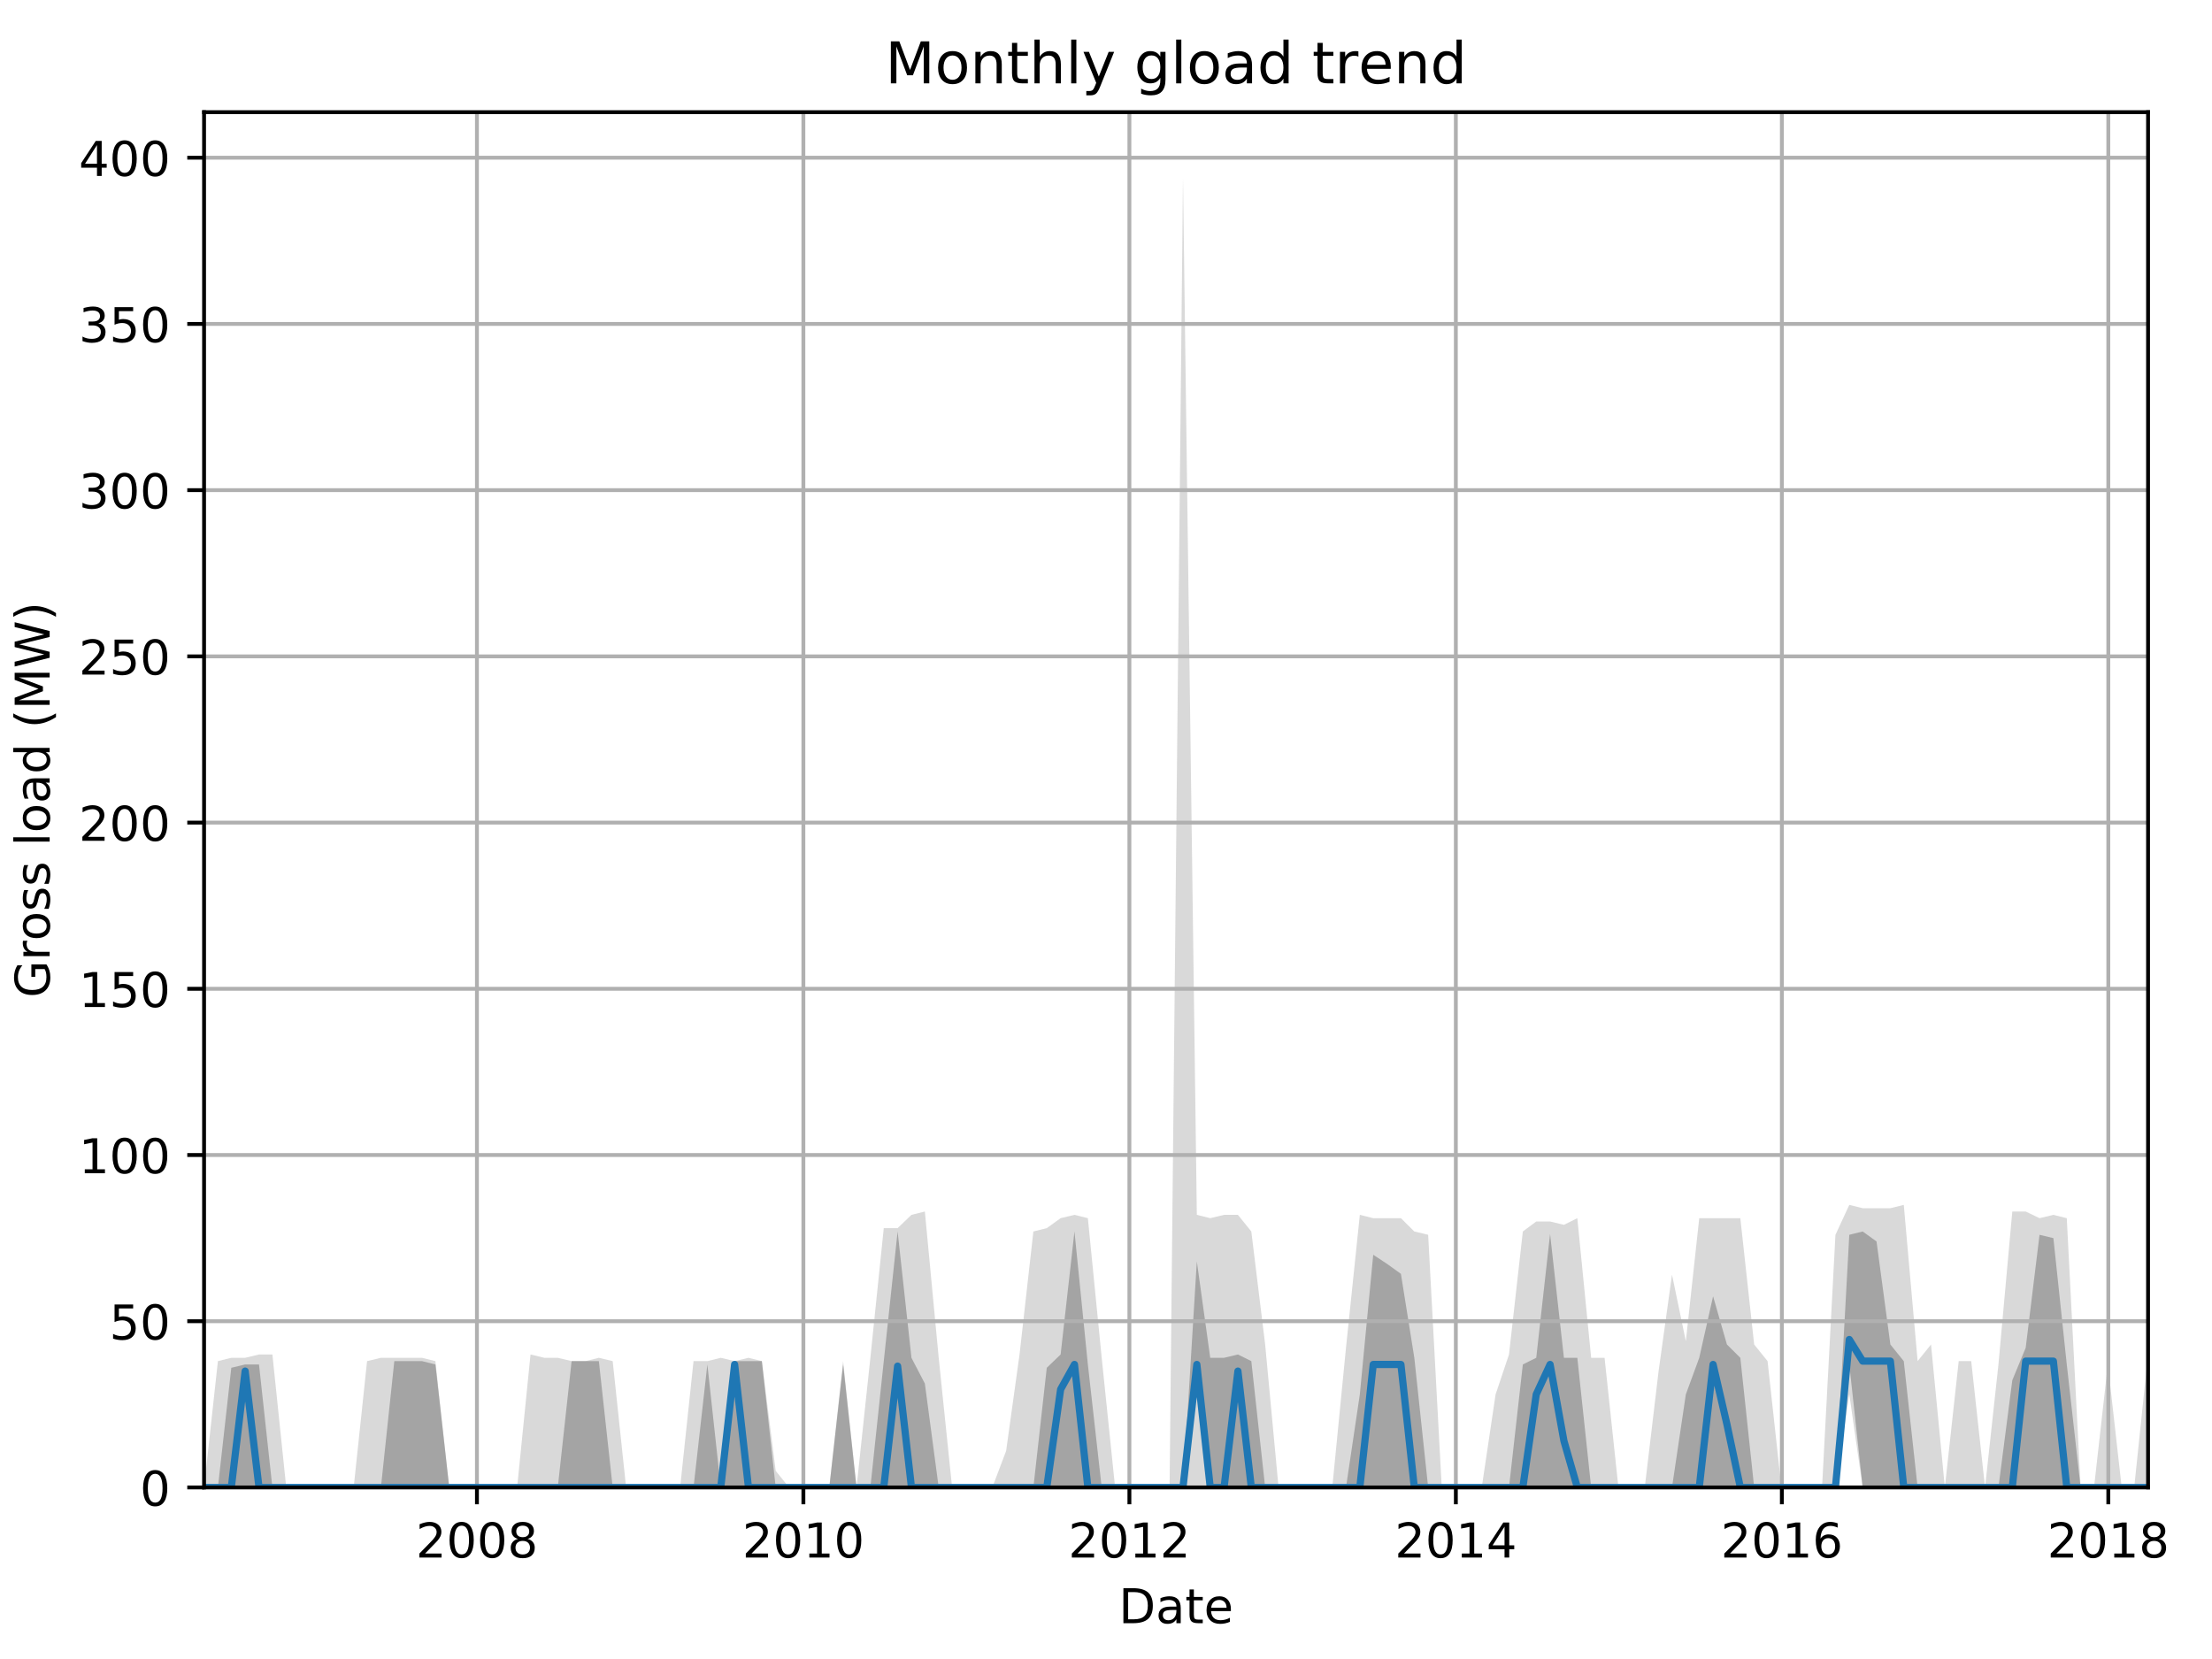 <?xml version="1.0" encoding="utf-8" standalone="no"?>
<!DOCTYPE svg PUBLIC "-//W3C//DTD SVG 1.1//EN"
  "http://www.w3.org/Graphics/SVG/1.1/DTD/svg11.dtd">
<!-- Created with matplotlib (http://matplotlib.org/) -->
<svg height="345.6pt" version="1.1" viewBox="0 0 460.8 345.6" width="460.8pt" xmlns="http://www.w3.org/2000/svg" xmlns:xlink="http://www.w3.org/1999/xlink">
 <defs>
  <style type="text/css">
*{stroke-linecap:butt;stroke-linejoin:round;}
  </style>
 </defs>
 <g id="figure_1">
  <g id="patch_1">
   <path d="M 0 345.6 
L 460.8 345.6 
L 460.8 0 
L 0 0 
z
" style="fill:none;"/>
  </g>
  <g id="axes_1">
   <g id="patch_2">
    <path d="M 42.511 309.863 
L 447.48 309.863 
L 447.48 23.365 
L 42.511 23.365 
z
" style="fill:none;"/>
   </g>
   <g id="PolyCollection_1">
    <path clip-path="url(#pd040efdab1)" d="M 42.511 309.863 
L 42.511 309.863 
L 45.395 309.863 
L 48.186 309.863 
L 51.07 309.863 
L 53.954 309.863 
L 56.745 309.863 
L 59.629 309.863 
L 62.42 309.863 
L 65.304 309.863 
L 68.188 309.863 
L 70.793 309.863 
L 73.677 309.863 
L 76.468 309.863 
L 79.352 309.863 
L 82.143 309.863 
L 85.027 309.863 
L 87.911 309.863 
L 90.702 309.863 
L 93.586 309.863 
L 96.377 309.863 
L 99.261 309.863 
L 102.145 309.863 
L 104.843 309.863 
L 107.727 309.863 
L 110.518 309.863 
L 113.402 309.863 
L 116.193 309.863 
L 119.077 309.863 
L 121.961 309.863 
L 124.752 309.863 
L 127.636 309.863 
L 130.427 309.863 
L 133.311 309.863 
L 136.195 309.863 
L 138.799 309.863 
L 141.683 309.863 
L 144.474 309.863 
L 147.358 309.863 
L 150.149 309.863 
L 153.033 309.863 
L 155.917 309.863 
L 158.708 309.863 
L 161.592 309.863 
L 164.383 309.863 
L 167.267 309.863 
L 170.151 309.863 
L 172.756 309.863 
L 175.64 309.863 
L 178.431 309.863 
L 181.315 309.863 
L 184.106 309.863 
L 186.99 309.863 
L 189.874 309.863 
L 192.665 309.863 
L 195.549 309.863 
L 198.34 309.863 
L 201.224 309.863 
L 204.108 309.863 
L 206.713 309.863 
L 209.597 309.863 
L 212.388 309.863 
L 215.272 309.863 
L 218.063 309.863 
L 220.947 309.863 
L 223.831 309.863 
L 226.622 309.863 
L 229.506 309.863 
L 232.297 309.863 
L 235.181 309.863 
L 238.065 309.863 
L 240.763 309.863 
L 243.647 309.863 
L 246.438 309.863 
L 249.322 309.863 
L 252.113 309.863 
L 254.997 309.863 
L 257.881 309.863 
L 260.672 309.863 
L 263.556 309.863 
L 266.346 309.863 
L 269.23 309.863 
L 272.114 309.863 
L 274.719 309.863 
L 277.603 309.863 
L 280.394 309.863 
L 283.278 309.863 
L 286.069 309.863 
L 288.953 309.863 
L 291.837 309.863 
L 294.628 309.863 
L 297.512 309.863 
L 300.303 309.863 
L 303.187 309.863 
L 306.071 309.863 
L 308.676 309.863 
L 311.56 309.863 
L 314.351 309.863 
L 317.235 309.863 
L 320.026 309.863 
L 322.91 309.863 
L 325.794 309.863 
L 328.585 309.863 
L 331.469 309.863 
L 334.26 309.863 
L 337.144 309.863 
L 340.028 309.863 
L 342.633 309.863 
L 345.517 309.863 
L 348.308 309.863 
L 351.192 309.863 
L 353.983 309.863 
L 356.867 309.863 
L 359.751 309.863 
L 362.542 309.863 
L 365.426 309.863 
L 368.217 309.863 
L 371.101 309.863 
L 373.985 309.863 
L 376.683 309.863 
L 379.567 309.863 
L 382.358 309.863 
L 385.242 290.473 
L 388.032 309.863 
L 390.916 309.863 
L 393.8 309.863 
L 396.591 309.863 
L 399.475 309.863 
L 402.266 309.863 
L 405.15 309.863 
L 408.034 309.863 
L 410.639 309.863 
L 413.523 309.863 
L 416.314 309.863 
L 419.198 309.863 
L 421.989 309.863 
L 424.873 309.863 
L 427.757 309.863 
L 430.548 309.863 
L 433.432 309.863 
L 436.223 309.863 
L 439.107 309.863 
L 441.991 309.863 
L 444.596 309.863 
L 447.48 309.863 
L 447.48 282.162 
L 447.48 282.162 
L 444.596 309.863 
L 441.991 309.863 
L 439.107 284.24 
L 436.223 309.863 
L 433.432 309.863 
L 430.548 253.769 
L 427.757 253.076 
L 424.873 253.769 
L 421.989 252.384 
L 419.198 252.384 
L 416.314 284.24 
L 413.523 309.863 
L 410.639 283.547 
L 408.034 283.547 
L 405.15 309.863 
L 402.266 280.085 
L 399.475 283.547 
L 396.591 250.999 
L 393.8 251.691 
L 390.916 251.691 
L 388.032 251.691 
L 385.242 250.999 
L 382.358 257.231 
L 379.567 309.863 
L 376.683 309.863 
L 373.985 309.863 
L 371.101 309.863 
L 368.217 283.547 
L 365.426 280.085 
L 362.542 253.769 
L 359.751 253.769 
L 356.867 253.769 
L 353.983 253.769 
L 351.192 279.392 
L 348.308 265.542 
L 345.517 285.625 
L 342.633 309.863 
L 340.028 309.863 
L 337.144 309.863 
L 334.26 282.855 
L 331.469 282.855 
L 328.585 253.769 
L 325.794 255.154 
L 322.91 254.461 
L 320.026 254.461 
L 317.235 256.539 
L 314.351 282.162 
L 311.56 290.473 
L 308.676 309.863 
L 306.071 309.863 
L 303.187 309.863 
L 300.303 309.171 
L 297.512 257.231 
L 294.628 256.539 
L 291.837 253.769 
L 288.953 253.769 
L 286.069 253.769 
L 283.278 253.076 
L 280.394 280.777 
L 277.603 309.171 
L 274.719 309.863 
L 272.114 309.863 
L 269.23 309.863 
L 266.346 309.863 
L 263.556 280.085 
L 260.672 256.539 
L 257.881 253.076 
L 254.997 253.076 
L 252.113 253.769 
L 249.322 253.076 
L 246.438 37.008 
L 243.647 309.863 
L 240.763 309.863 
L 238.065 309.863 
L 235.181 309.863 
L 232.297 309.863 
L 229.506 282.855 
L 226.622 253.769 
L 223.831 253.076 
L 220.947 253.769 
L 218.063 255.846 
L 215.272 256.539 
L 212.388 282.162 
L 209.597 302.246 
L 206.713 309.863 
L 204.108 309.863 
L 201.224 309.863 
L 198.34 309.863 
L 195.549 282.855 
L 192.665 252.384 
L 189.874 253.076 
L 186.99 255.846 
L 184.106 255.846 
L 181.315 282.855 
L 178.431 309.863 
L 175.64 283.547 
L 172.756 309.863 
L 170.151 309.863 
L 167.267 309.863 
L 164.383 309.863 
L 161.592 306.401 
L 158.708 283.547 
L 155.917 282.855 
L 153.033 283.547 
L 150.149 282.855 
L 147.358 283.547 
L 144.474 283.547 
L 141.683 309.863 
L 138.799 309.863 
L 136.195 309.863 
L 133.311 309.863 
L 130.427 309.863 
L 127.636 283.547 
L 124.752 282.855 
L 121.961 283.547 
L 119.077 283.547 
L 116.193 282.855 
L 113.402 282.855 
L 110.518 282.162 
L 107.727 309.863 
L 104.843 309.863 
L 102.145 309.863 
L 99.261 309.863 
L 96.377 309.863 
L 93.586 309.863 
L 90.702 283.547 
L 87.911 282.855 
L 85.027 282.855 
L 82.143 282.855 
L 79.352 282.855 
L 76.468 283.547 
L 73.677 309.863 
L 70.793 309.863 
L 68.188 309.863 
L 65.304 309.863 
L 62.42 309.863 
L 59.629 309.863 
L 56.745 282.162 
L 53.954 282.162 
L 51.07 282.855 
L 48.186 282.855 
L 45.395 283.547 
L 42.511 309.863 
z
" style="fill:#808080;fill-opacity:0.3;"/>
   </g>
   <g id="PolyCollection_2">
    <path clip-path="url(#pd040efdab1)" d="M 42.511 309.863 
L 42.511 309.863 
L 45.395 309.863 
L 48.186 309.863 
L 51.07 309.863 
L 53.954 309.863 
L 56.745 309.863 
L 59.629 309.863 
L 62.42 309.863 
L 65.304 309.863 
L 68.188 309.863 
L 70.793 309.863 
L 73.677 309.863 
L 76.468 309.863 
L 79.352 309.863 
L 82.143 309.863 
L 85.027 309.863 
L 87.911 309.863 
L 90.702 309.863 
L 93.586 309.863 
L 96.377 309.863 
L 99.261 309.863 
L 102.145 309.863 
L 104.843 309.863 
L 107.727 309.863 
L 110.518 309.863 
L 113.402 309.863 
L 116.193 309.863 
L 119.077 309.863 
L 121.961 309.863 
L 124.752 309.863 
L 127.636 309.863 
L 130.427 309.863 
L 133.311 309.863 
L 136.195 309.863 
L 138.799 309.863 
L 141.683 309.863 
L 144.474 309.863 
L 147.358 309.863 
L 150.149 309.863 
L 153.033 309.863 
L 155.917 309.863 
L 158.708 309.863 
L 161.592 309.863 
L 164.383 309.863 
L 167.267 309.863 
L 170.151 309.863 
L 172.756 309.863 
L 175.64 309.863 
L 178.431 309.863 
L 181.315 309.863 
L 184.106 309.863 
L 186.99 309.863 
L 189.874 309.863 
L 192.665 309.863 
L 195.549 309.863 
L 198.34 309.863 
L 201.224 309.863 
L 204.108 309.863 
L 206.713 309.863 
L 209.597 309.863 
L 212.388 309.863 
L 215.272 309.863 
L 218.063 309.863 
L 220.947 309.863 
L 223.831 309.863 
L 226.622 309.863 
L 229.506 309.863 
L 232.297 309.863 
L 235.181 309.863 
L 238.065 309.863 
L 240.763 309.863 
L 243.647 309.863 
L 246.438 309.863 
L 249.322 284.24 
L 252.113 309.863 
L 254.997 309.863 
L 257.881 309.863 
L 260.672 309.863 
L 263.556 309.863 
L 266.346 309.863 
L 269.23 309.863 
L 272.114 309.863 
L 274.719 309.863 
L 277.603 309.863 
L 280.394 309.863 
L 283.278 309.863 
L 286.069 309.863 
L 288.953 309.863 
L 291.837 309.863 
L 294.628 309.863 
L 297.512 309.863 
L 300.303 309.863 
L 303.187 309.863 
L 306.071 309.863 
L 308.676 309.863 
L 311.56 309.863 
L 314.351 309.863 
L 317.235 309.863 
L 320.026 309.863 
L 322.91 309.863 
L 325.794 309.863 
L 328.585 309.863 
L 331.469 309.863 
L 334.26 309.863 
L 337.144 309.863 
L 340.028 309.863 
L 342.633 309.863 
L 345.517 309.863 
L 348.308 309.863 
L 351.192 309.863 
L 353.983 309.863 
L 356.867 309.863 
L 359.751 309.863 
L 362.542 309.863 
L 365.426 309.863 
L 368.217 309.863 
L 371.101 309.863 
L 373.985 309.863 
L 376.683 309.863 
L 379.567 309.863 
L 382.358 309.863 
L 385.242 284.24 
L 388.032 309.863 
L 390.916 309.863 
L 393.8 309.863 
L 396.591 309.863 
L 399.475 309.863 
L 402.266 309.863 
L 405.15 309.863 
L 408.034 309.863 
L 410.639 309.863 
L 413.523 309.863 
L 416.314 309.863 
L 419.198 309.863 
L 421.989 309.863 
L 424.873 309.863 
L 427.757 309.863 
L 430.548 309.863 
L 433.432 309.863 
L 436.223 309.863 
L 439.107 309.863 
L 441.991 309.863 
L 444.596 309.863 
L 447.48 309.863 
L 447.48 309.863 
L 447.48 309.863 
L 444.596 309.863 
L 441.991 309.863 
L 439.107 309.863 
L 436.223 309.863 
L 433.432 309.863 
L 430.548 284.24 
L 427.757 257.924 
L 424.873 257.231 
L 421.989 280.777 
L 419.198 287.53 
L 416.314 309.863 
L 413.523 309.863 
L 410.639 309.863 
L 408.034 309.863 
L 405.15 309.863 
L 402.266 309.863 
L 399.475 309.863 
L 396.591 283.547 
L 393.8 280.085 
L 390.916 258.616 
L 388.032 256.539 
L 385.242 257.231 
L 382.358 309.863 
L 379.567 309.863 
L 376.683 309.863 
L 373.985 309.863 
L 371.101 309.863 
L 368.217 309.863 
L 365.426 309.863 
L 362.542 282.855 
L 359.751 280.085 
L 356.867 270.043 
L 353.983 282.855 
L 351.192 290.473 
L 348.308 309.863 
L 345.517 309.863 
L 342.633 309.863 
L 340.028 309.863 
L 337.144 309.863 
L 334.26 309.863 
L 331.469 309.863 
L 328.585 282.855 
L 325.794 282.855 
L 322.91 257.058 
L 320.026 282.855 
L 317.235 284.24 
L 314.351 309.863 
L 311.56 309.863 
L 308.676 309.863 
L 306.071 309.863 
L 303.187 309.863 
L 300.303 309.863 
L 297.512 309.863 
L 294.628 282.855 
L 291.837 265.369 
L 288.953 263.291 
L 286.069 261.387 
L 283.278 290.473 
L 280.394 309.863 
L 277.603 309.863 
L 274.719 309.863 
L 272.114 309.863 
L 269.23 309.863 
L 266.346 309.863 
L 263.556 309.863 
L 260.672 283.547 
L 257.881 282.162 
L 254.997 282.855 
L 252.113 282.855 
L 249.322 262.772 
L 246.438 309.863 
L 243.647 309.863 
L 240.763 309.863 
L 238.065 309.863 
L 235.181 309.863 
L 232.297 309.863 
L 229.506 309.863 
L 226.622 284.24 
L 223.831 256.539 
L 220.947 282.162 
L 218.063 284.933 
L 215.272 309.863 
L 212.388 309.863 
L 209.597 309.863 
L 206.713 309.863 
L 204.108 309.863 
L 201.224 309.863 
L 198.34 309.863 
L 195.549 309.863 
L 192.665 288.222 
L 189.874 282.855 
L 186.99 256.539 
L 184.106 283.547 
L 181.315 309.863 
L 178.431 309.863 
L 175.64 284.24 
L 172.756 309.863 
L 170.151 309.863 
L 167.267 309.863 
L 164.383 309.863 
L 161.592 309.863 
L 158.708 283.547 
L 155.917 283.547 
L 153.033 283.547 
L 150.149 309.863 
L 147.358 284.24 
L 144.474 309.863 
L 141.683 309.863 
L 138.799 309.863 
L 136.195 309.863 
L 133.311 309.863 
L 130.427 309.863 
L 127.636 309.863 
L 124.752 283.547 
L 121.961 283.547 
L 119.077 283.547 
L 116.193 309.863 
L 113.402 309.863 
L 110.518 309.863 
L 107.727 309.863 
L 104.843 309.863 
L 102.145 309.863 
L 99.261 309.863 
L 96.377 309.863 
L 93.586 309.863 
L 90.702 284.24 
L 87.911 283.547 
L 85.027 283.547 
L 82.143 283.547 
L 79.352 309.863 
L 76.468 309.863 
L 73.677 309.863 
L 70.793 309.863 
L 68.188 309.863 
L 65.304 309.863 
L 62.42 309.863 
L 59.629 309.863 
L 56.745 309.863 
L 53.954 284.24 
L 51.07 284.24 
L 48.186 284.933 
L 45.395 309.863 
L 42.511 309.863 
z
" style="fill:#808080;fill-opacity:0.6;"/>
   </g>
   <g id="matplotlib.axis_1">
    <g id="xtick_1">
     <g id="line2d_1">
      <path clip-path="url(#pd040efdab1)" d="M 99.354 309.863 
L 99.354 23.365 
" style="fill:none;stroke:#b0b0b0;stroke-linecap:square;stroke-width:0.8;"/>
     </g>
     <g id="line2d_2">
      <defs>
       <path d="M 0 0 
L 0 3.5 
" id="m2119027e9b" style="stroke:#000000;stroke-width:0.8;"/>
      </defs>
      <g>
       <use style="stroke:#000000;stroke-width:0.8;" x="99.354" xlink:href="#m2119027e9b" y="309.863"/>
      </g>
     </g>
     <g id="text_1">
      <!-- 2008 -->
      <defs>
       <path d="M 19.188 8.297 
L 53.609 8.297 
L 53.609 0 
L 7.328 0 
L 7.328 8.297 
Q 12.938 14.109 22.625 23.891 
Q 32.328 33.688 34.812 36.531 
Q 39.547 41.844 41.422 45.531 
Q 43.312 49.219 43.312 52.781 
Q 43.312 58.594 39.234 62.25 
Q 35.156 65.922 28.609 65.922 
Q 23.969 65.922 18.812 64.312 
Q 13.672 62.703 7.812 59.422 
L 7.812 69.391 
Q 13.766 71.781 18.938 73 
Q 24.125 74.219 28.422 74.219 
Q 39.75 74.219 46.484 68.547 
Q 53.219 62.891 53.219 53.422 
Q 53.219 48.922 51.531 44.891 
Q 49.859 40.875 45.406 35.406 
Q 44.188 33.984 37.641 27.219 
Q 31.109 20.453 19.188 8.297 
z
" id="DejaVuSans-32"/>
       <path d="M 31.781 66.406 
Q 24.172 66.406 20.328 58.906 
Q 16.5 51.422 16.5 36.375 
Q 16.5 21.391 20.328 13.891 
Q 24.172 6.391 31.781 6.391 
Q 39.453 6.391 43.281 13.891 
Q 47.125 21.391 47.125 36.375 
Q 47.125 51.422 43.281 58.906 
Q 39.453 66.406 31.781 66.406 
z
M 31.781 74.219 
Q 44.047 74.219 50.516 64.516 
Q 56.984 54.828 56.984 36.375 
Q 56.984 17.969 50.516 8.266 
Q 44.047 -1.422 31.781 -1.422 
Q 19.531 -1.422 13.062 8.266 
Q 6.594 17.969 6.594 36.375 
Q 6.594 54.828 13.062 64.516 
Q 19.531 74.219 31.781 74.219 
z
" id="DejaVuSans-30"/>
       <path d="M 31.781 34.625 
Q 24.75 34.625 20.719 30.859 
Q 16.703 27.094 16.703 20.516 
Q 16.703 13.922 20.719 10.156 
Q 24.75 6.391 31.781 6.391 
Q 38.812 6.391 42.859 10.172 
Q 46.922 13.969 46.922 20.516 
Q 46.922 27.094 42.891 30.859 
Q 38.875 34.625 31.781 34.625 
z
M 21.922 38.812 
Q 15.578 40.375 12.031 44.719 
Q 8.5 49.078 8.5 55.328 
Q 8.5 64.062 14.719 69.141 
Q 20.953 74.219 31.781 74.219 
Q 42.672 74.219 48.875 69.141 
Q 55.078 64.062 55.078 55.328 
Q 55.078 49.078 51.531 44.719 
Q 48 40.375 41.703 38.812 
Q 48.828 37.156 52.797 32.312 
Q 56.781 27.484 56.781 20.516 
Q 56.781 9.906 50.312 4.234 
Q 43.844 -1.422 31.781 -1.422 
Q 19.734 -1.422 13.25 4.234 
Q 6.781 9.906 6.781 20.516 
Q 6.781 27.484 10.781 32.312 
Q 14.797 37.156 21.922 38.812 
z
M 18.312 54.391 
Q 18.312 48.734 21.844 45.562 
Q 25.391 42.391 31.781 42.391 
Q 38.141 42.391 41.719 45.562 
Q 45.312 48.734 45.312 54.391 
Q 45.312 60.062 41.719 63.234 
Q 38.141 66.406 31.781 66.406 
Q 25.391 66.406 21.844 63.234 
Q 18.312 60.062 18.312 54.391 
z
" id="DejaVuSans-38"/>
      </defs>
      <g transform="translate(86.629 324.462)scale(0.1 -0.1)">
       <use xlink:href="#DejaVuSans-32"/>
       <use x="63.623" xlink:href="#DejaVuSans-30"/>
       <use x="127.246" xlink:href="#DejaVuSans-30"/>
       <use x="190.869" xlink:href="#DejaVuSans-38"/>
      </g>
     </g>
    </g>
    <g id="xtick_2">
     <g id="line2d_3">
      <path clip-path="url(#pd040efdab1)" d="M 167.36 309.863 
L 167.36 23.365 
" style="fill:none;stroke:#b0b0b0;stroke-linecap:square;stroke-width:0.8;"/>
     </g>
     <g id="line2d_4">
      <g>
       <use style="stroke:#000000;stroke-width:0.8;" x="167.36" xlink:href="#m2119027e9b" y="309.863"/>
      </g>
     </g>
     <g id="text_2">
      <!-- 2010 -->
      <defs>
       <path d="M 12.406 8.297 
L 28.516 8.297 
L 28.516 63.922 
L 10.984 60.406 
L 10.984 69.391 
L 28.422 72.906 
L 38.281 72.906 
L 38.281 8.297 
L 54.391 8.297 
L 54.391 0 
L 12.406 0 
z
" id="DejaVuSans-31"/>
      </defs>
      <g transform="translate(154.635 324.462)scale(0.1 -0.1)">
       <use xlink:href="#DejaVuSans-32"/>
       <use x="63.623" xlink:href="#DejaVuSans-30"/>
       <use x="127.246" xlink:href="#DejaVuSans-31"/>
       <use x="190.869" xlink:href="#DejaVuSans-30"/>
      </g>
     </g>
    </g>
    <g id="xtick_3">
     <g id="line2d_5">
      <path clip-path="url(#pd040efdab1)" d="M 235.274 309.863 
L 235.274 23.365 
" style="fill:none;stroke:#b0b0b0;stroke-linecap:square;stroke-width:0.8;"/>
     </g>
     <g id="line2d_6">
      <g>
       <use style="stroke:#000000;stroke-width:0.8;" x="235.274" xlink:href="#m2119027e9b" y="309.863"/>
      </g>
     </g>
     <g id="text_3">
      <!-- 2012 -->
      <g transform="translate(222.549 324.462)scale(0.1 -0.1)">
       <use xlink:href="#DejaVuSans-32"/>
       <use x="63.623" xlink:href="#DejaVuSans-30"/>
       <use x="127.246" xlink:href="#DejaVuSans-31"/>
       <use x="190.869" xlink:href="#DejaVuSans-32"/>
      </g>
     </g>
    </g>
    <g id="xtick_4">
     <g id="line2d_7">
      <path clip-path="url(#pd040efdab1)" d="M 303.28 309.863 
L 303.28 23.365 
" style="fill:none;stroke:#b0b0b0;stroke-linecap:square;stroke-width:0.8;"/>
     </g>
     <g id="line2d_8">
      <g>
       <use style="stroke:#000000;stroke-width:0.8;" x="303.28" xlink:href="#m2119027e9b" y="309.863"/>
      </g>
     </g>
     <g id="text_4">
      <!-- 2014 -->
      <defs>
       <path d="M 37.797 64.312 
L 12.891 25.391 
L 37.797 25.391 
z
M 35.203 72.906 
L 47.609 72.906 
L 47.609 25.391 
L 58.016 25.391 
L 58.016 17.188 
L 47.609 17.188 
L 47.609 0 
L 37.797 0 
L 37.797 17.188 
L 4.891 17.188 
L 4.891 26.703 
z
" id="DejaVuSans-34"/>
      </defs>
      <g transform="translate(290.555 324.462)scale(0.1 -0.1)">
       <use xlink:href="#DejaVuSans-32"/>
       <use x="63.623" xlink:href="#DejaVuSans-30"/>
       <use x="127.246" xlink:href="#DejaVuSans-31"/>
       <use x="190.869" xlink:href="#DejaVuSans-34"/>
      </g>
     </g>
    </g>
    <g id="xtick_5">
     <g id="line2d_9">
      <path clip-path="url(#pd040efdab1)" d="M 371.194 309.863 
L 371.194 23.365 
" style="fill:none;stroke:#b0b0b0;stroke-linecap:square;stroke-width:0.8;"/>
     </g>
     <g id="line2d_10">
      <g>
       <use style="stroke:#000000;stroke-width:0.8;" x="371.194" xlink:href="#m2119027e9b" y="309.863"/>
      </g>
     </g>
     <g id="text_5">
      <!-- 2016 -->
      <defs>
       <path d="M 33.016 40.375 
Q 26.375 40.375 22.484 35.828 
Q 18.609 31.297 18.609 23.391 
Q 18.609 15.531 22.484 10.953 
Q 26.375 6.391 33.016 6.391 
Q 39.656 6.391 43.531 10.953 
Q 47.406 15.531 47.406 23.391 
Q 47.406 31.297 43.531 35.828 
Q 39.656 40.375 33.016 40.375 
z
M 52.594 71.297 
L 52.594 62.312 
Q 48.875 64.062 45.094 64.984 
Q 41.312 65.922 37.594 65.922 
Q 27.828 65.922 22.672 59.328 
Q 17.531 52.734 16.797 39.406 
Q 19.672 43.656 24.016 45.922 
Q 28.375 48.188 33.594 48.188 
Q 44.578 48.188 50.953 41.516 
Q 57.328 34.859 57.328 23.391 
Q 57.328 12.156 50.688 5.359 
Q 44.047 -1.422 33.016 -1.422 
Q 20.359 -1.422 13.672 8.266 
Q 6.984 17.969 6.984 36.375 
Q 6.984 53.656 15.188 63.938 
Q 23.391 74.219 37.203 74.219 
Q 40.922 74.219 44.703 73.484 
Q 48.484 72.75 52.594 71.297 
z
" id="DejaVuSans-36"/>
      </defs>
      <g transform="translate(358.469 324.462)scale(0.1 -0.1)">
       <use xlink:href="#DejaVuSans-32"/>
       <use x="63.623" xlink:href="#DejaVuSans-30"/>
       <use x="127.246" xlink:href="#DejaVuSans-31"/>
       <use x="190.869" xlink:href="#DejaVuSans-36"/>
      </g>
     </g>
    </g>
    <g id="xtick_6">
     <g id="line2d_11">
      <path clip-path="url(#pd040efdab1)" d="M 439.2 309.863 
L 439.2 23.365 
" style="fill:none;stroke:#b0b0b0;stroke-linecap:square;stroke-width:0.8;"/>
     </g>
     <g id="line2d_12">
      <g>
       <use style="stroke:#000000;stroke-width:0.8;" x="439.2" xlink:href="#m2119027e9b" y="309.863"/>
      </g>
     </g>
     <g id="text_6">
      <!-- 2018 -->
      <g transform="translate(426.475 324.462)scale(0.1 -0.1)">
       <use xlink:href="#DejaVuSans-32"/>
       <use x="63.623" xlink:href="#DejaVuSans-30"/>
       <use x="127.246" xlink:href="#DejaVuSans-31"/>
       <use x="190.869" xlink:href="#DejaVuSans-38"/>
      </g>
     </g>
    </g>
    <g id="text_7">
     <!-- Date -->
     <defs>
      <path d="M 19.672 64.797 
L 19.672 8.109 
L 31.594 8.109 
Q 46.688 8.109 53.688 14.938 
Q 60.688 21.781 60.688 36.531 
Q 60.688 51.172 53.688 57.984 
Q 46.688 64.797 31.594 64.797 
z
M 9.812 72.906 
L 30.078 72.906 
Q 51.266 72.906 61.172 64.094 
Q 71.094 55.281 71.094 36.531 
Q 71.094 17.672 61.125 8.828 
Q 51.172 0 30.078 0 
L 9.812 0 
z
" id="DejaVuSans-44"/>
      <path d="M 34.281 27.484 
Q 23.391 27.484 19.188 25 
Q 14.984 22.516 14.984 16.5 
Q 14.984 11.719 18.141 8.906 
Q 21.297 6.109 26.703 6.109 
Q 34.188 6.109 38.703 11.406 
Q 43.219 16.703 43.219 25.484 
L 43.219 27.484 
z
M 52.203 31.203 
L 52.203 0 
L 43.219 0 
L 43.219 8.297 
Q 40.141 3.328 35.547 0.953 
Q 30.953 -1.422 24.312 -1.422 
Q 15.922 -1.422 10.953 3.297 
Q 6 8.016 6 15.922 
Q 6 25.141 12.172 29.828 
Q 18.359 34.516 30.609 34.516 
L 43.219 34.516 
L 43.219 35.406 
Q 43.219 41.609 39.141 45 
Q 35.062 48.391 27.688 48.391 
Q 23 48.391 18.547 47.266 
Q 14.109 46.141 10.016 43.891 
L 10.016 52.203 
Q 14.938 54.109 19.578 55.047 
Q 24.219 56 28.609 56 
Q 40.484 56 46.344 49.844 
Q 52.203 43.703 52.203 31.203 
z
" id="DejaVuSans-61"/>
      <path d="M 18.312 70.219 
L 18.312 54.688 
L 36.812 54.688 
L 36.812 47.703 
L 18.312 47.703 
L 18.312 18.016 
Q 18.312 11.328 20.141 9.422 
Q 21.969 7.516 27.594 7.516 
L 36.812 7.516 
L 36.812 0 
L 27.594 0 
Q 17.188 0 13.234 3.875 
Q 9.281 7.766 9.281 18.016 
L 9.281 47.703 
L 2.688 47.703 
L 2.688 54.688 
L 9.281 54.688 
L 9.281 70.219 
z
" id="DejaVuSans-74"/>
      <path d="M 56.203 29.594 
L 56.203 25.203 
L 14.891 25.203 
Q 15.484 15.922 20.484 11.062 
Q 25.484 6.203 34.422 6.203 
Q 39.594 6.203 44.453 7.469 
Q 49.312 8.734 54.109 11.281 
L 54.109 2.781 
Q 49.266 0.734 44.188 -0.344 
Q 39.109 -1.422 33.891 -1.422 
Q 20.797 -1.422 13.156 6.188 
Q 5.516 13.812 5.516 26.812 
Q 5.516 40.234 12.766 48.109 
Q 20.016 56 32.328 56 
Q 43.359 56 49.781 48.891 
Q 56.203 41.797 56.203 29.594 
z
M 47.219 32.234 
Q 47.125 39.594 43.094 43.984 
Q 39.062 48.391 32.422 48.391 
Q 24.906 48.391 20.391 44.141 
Q 15.875 39.891 15.188 32.172 
z
" id="DejaVuSans-65"/>
     </defs>
     <g transform="translate(233.045 338.14)scale(0.1 -0.1)">
      <use xlink:href="#DejaVuSans-44"/>
      <use x="77.002" xlink:href="#DejaVuSans-61"/>
      <use x="138.281" xlink:href="#DejaVuSans-74"/>
      <use x="177.49" xlink:href="#DejaVuSans-65"/>
     </g>
    </g>
   </g>
   <g id="matplotlib.axis_2">
    <g id="ytick_1">
     <g id="line2d_13">
      <path clip-path="url(#pd040efdab1)" d="M 42.511 309.863 
L 447.48 309.863 
" style="fill:none;stroke:#b0b0b0;stroke-linecap:square;stroke-width:0.8;"/>
     </g>
     <g id="line2d_14">
      <defs>
       <path d="M 0 0 
L -3.5 0 
" id="md45cab1b7d" style="stroke:#000000;stroke-width:0.8;"/>
      </defs>
      <g>
       <use style="stroke:#000000;stroke-width:0.8;" x="42.511" xlink:href="#md45cab1b7d" y="309.863"/>
      </g>
     </g>
     <g id="text_8">
      <!-- 0 -->
      <g transform="translate(29.149 313.663)scale(0.1 -0.1)">
       <use xlink:href="#DejaVuSans-30"/>
      </g>
     </g>
    </g>
    <g id="ytick_2">
     <g id="line2d_15">
      <path clip-path="url(#pd040efdab1)" d="M 42.511 275.237 
L 447.48 275.237 
" style="fill:none;stroke:#b0b0b0;stroke-linecap:square;stroke-width:0.8;"/>
     </g>
     <g id="line2d_16">
      <g>
       <use style="stroke:#000000;stroke-width:0.8;" x="42.511" xlink:href="#md45cab1b7d" y="275.237"/>
      </g>
     </g>
     <g id="text_9">
      <!-- 50 -->
      <defs>
       <path d="M 10.797 72.906 
L 49.516 72.906 
L 49.516 64.594 
L 19.828 64.594 
L 19.828 46.734 
Q 21.969 47.469 24.109 47.828 
Q 26.266 48.188 28.422 48.188 
Q 40.625 48.188 47.75 41.5 
Q 54.891 34.812 54.891 23.391 
Q 54.891 11.625 47.562 5.094 
Q 40.234 -1.422 26.906 -1.422 
Q 22.312 -1.422 17.547 -0.641 
Q 12.797 0.141 7.719 1.703 
L 7.719 11.625 
Q 12.109 9.234 16.797 8.062 
Q 21.484 6.891 26.703 6.891 
Q 35.156 6.891 40.078 11.328 
Q 45.016 15.766 45.016 23.391 
Q 45.016 31 40.078 35.438 
Q 35.156 39.891 26.703 39.891 
Q 22.75 39.891 18.812 39.016 
Q 14.891 38.141 10.797 36.281 
z
" id="DejaVuSans-35"/>
      </defs>
      <g transform="translate(22.786 279.036)scale(0.1 -0.1)">
       <use xlink:href="#DejaVuSans-35"/>
       <use x="63.623" xlink:href="#DejaVuSans-30"/>
      </g>
     </g>
    </g>
    <g id="ytick_3">
     <g id="line2d_17">
      <path clip-path="url(#pd040efdab1)" d="M 42.511 240.611 
L 447.48 240.611 
" style="fill:none;stroke:#b0b0b0;stroke-linecap:square;stroke-width:0.8;"/>
     </g>
     <g id="line2d_18">
      <g>
       <use style="stroke:#000000;stroke-width:0.8;" x="42.511" xlink:href="#md45cab1b7d" y="240.611"/>
      </g>
     </g>
     <g id="text_10">
      <!-- 100 -->
      <g transform="translate(16.424 244.41)scale(0.1 -0.1)">
       <use xlink:href="#DejaVuSans-31"/>
       <use x="63.623" xlink:href="#DejaVuSans-30"/>
       <use x="127.246" xlink:href="#DejaVuSans-30"/>
      </g>
     </g>
    </g>
    <g id="ytick_4">
     <g id="line2d_19">
      <path clip-path="url(#pd040efdab1)" d="M 42.511 205.984 
L 447.48 205.984 
" style="fill:none;stroke:#b0b0b0;stroke-linecap:square;stroke-width:0.8;"/>
     </g>
     <g id="line2d_20">
      <g>
       <use style="stroke:#000000;stroke-width:0.8;" x="42.511" xlink:href="#md45cab1b7d" y="205.984"/>
      </g>
     </g>
     <g id="text_11">
      <!-- 150 -->
      <g transform="translate(16.424 209.784)scale(0.1 -0.1)">
       <use xlink:href="#DejaVuSans-31"/>
       <use x="63.623" xlink:href="#DejaVuSans-35"/>
       <use x="127.246" xlink:href="#DejaVuSans-30"/>
      </g>
     </g>
    </g>
    <g id="ytick_5">
     <g id="line2d_21">
      <path clip-path="url(#pd040efdab1)" d="M 42.511 171.358 
L 447.48 171.358 
" style="fill:none;stroke:#b0b0b0;stroke-linecap:square;stroke-width:0.8;"/>
     </g>
     <g id="line2d_22">
      <g>
       <use style="stroke:#000000;stroke-width:0.8;" x="42.511" xlink:href="#md45cab1b7d" y="171.358"/>
      </g>
     </g>
     <g id="text_12">
      <!-- 200 -->
      <g transform="translate(16.424 175.157)scale(0.1 -0.1)">
       <use xlink:href="#DejaVuSans-32"/>
       <use x="63.623" xlink:href="#DejaVuSans-30"/>
       <use x="127.246" xlink:href="#DejaVuSans-30"/>
      </g>
     </g>
    </g>
    <g id="ytick_6">
     <g id="line2d_23">
      <path clip-path="url(#pd040efdab1)" d="M 42.511 136.732 
L 447.48 136.732 
" style="fill:none;stroke:#b0b0b0;stroke-linecap:square;stroke-width:0.8;"/>
     </g>
     <g id="line2d_24">
      <g>
       <use style="stroke:#000000;stroke-width:0.8;" x="42.511" xlink:href="#md45cab1b7d" y="136.732"/>
      </g>
     </g>
     <g id="text_13">
      <!-- 250 -->
      <g transform="translate(16.424 140.531)scale(0.1 -0.1)">
       <use xlink:href="#DejaVuSans-32"/>
       <use x="63.623" xlink:href="#DejaVuSans-35"/>
       <use x="127.246" xlink:href="#DejaVuSans-30"/>
      </g>
     </g>
    </g>
    <g id="ytick_7">
     <g id="line2d_25">
      <path clip-path="url(#pd040efdab1)" d="M 42.511 102.105 
L 447.48 102.105 
" style="fill:none;stroke:#b0b0b0;stroke-linecap:square;stroke-width:0.8;"/>
     </g>
     <g id="line2d_26">
      <g>
       <use style="stroke:#000000;stroke-width:0.8;" x="42.511" xlink:href="#md45cab1b7d" y="102.105"/>
      </g>
     </g>
     <g id="text_14">
      <!-- 300 -->
      <defs>
       <path d="M 40.578 39.312 
Q 47.656 37.797 51.625 33 
Q 55.609 28.219 55.609 21.188 
Q 55.609 10.406 48.188 4.484 
Q 40.766 -1.422 27.094 -1.422 
Q 22.516 -1.422 17.656 -0.516 
Q 12.797 0.391 7.625 2.203 
L 7.625 11.719 
Q 11.719 9.328 16.594 8.109 
Q 21.484 6.891 26.812 6.891 
Q 36.078 6.891 40.938 10.547 
Q 45.797 14.203 45.797 21.188 
Q 45.797 27.641 41.281 31.266 
Q 36.766 34.906 28.719 34.906 
L 20.219 34.906 
L 20.219 43.016 
L 29.109 43.016 
Q 36.375 43.016 40.234 45.922 
Q 44.094 48.828 44.094 54.297 
Q 44.094 59.906 40.109 62.906 
Q 36.141 65.922 28.719 65.922 
Q 24.656 65.922 20.016 65.031 
Q 15.375 64.156 9.812 62.312 
L 9.812 71.094 
Q 15.438 72.656 20.344 73.438 
Q 25.25 74.219 29.594 74.219 
Q 40.828 74.219 47.359 69.109 
Q 53.906 64.016 53.906 55.328 
Q 53.906 49.266 50.438 45.094 
Q 46.969 40.922 40.578 39.312 
z
" id="DejaVuSans-33"/>
      </defs>
      <g transform="translate(16.424 105.905)scale(0.1 -0.1)">
       <use xlink:href="#DejaVuSans-33"/>
       <use x="63.623" xlink:href="#DejaVuSans-30"/>
       <use x="127.246" xlink:href="#DejaVuSans-30"/>
      </g>
     </g>
    </g>
    <g id="ytick_8">
     <g id="line2d_27">
      <path clip-path="url(#pd040efdab1)" d="M 42.511 67.479 
L 447.48 67.479 
" style="fill:none;stroke:#b0b0b0;stroke-linecap:square;stroke-width:0.8;"/>
     </g>
     <g id="line2d_28">
      <g>
       <use style="stroke:#000000;stroke-width:0.8;" x="42.511" xlink:href="#md45cab1b7d" y="67.479"/>
      </g>
     </g>
     <g id="text_15">
      <!-- 350 -->
      <g transform="translate(16.424 71.278)scale(0.1 -0.1)">
       <use xlink:href="#DejaVuSans-33"/>
       <use x="63.623" xlink:href="#DejaVuSans-35"/>
       <use x="127.246" xlink:href="#DejaVuSans-30"/>
      </g>
     </g>
    </g>
    <g id="ytick_9">
     <g id="line2d_29">
      <path clip-path="url(#pd040efdab1)" d="M 42.511 32.853 
L 447.48 32.853 
" style="fill:none;stroke:#b0b0b0;stroke-linecap:square;stroke-width:0.8;"/>
     </g>
     <g id="line2d_30">
      <g>
       <use style="stroke:#000000;stroke-width:0.8;" x="42.511" xlink:href="#md45cab1b7d" y="32.853"/>
      </g>
     </g>
     <g id="text_16">
      <!-- 400 -->
      <g transform="translate(16.424 36.652)scale(0.1 -0.1)">
       <use xlink:href="#DejaVuSans-34"/>
       <use x="63.623" xlink:href="#DejaVuSans-30"/>
       <use x="127.246" xlink:href="#DejaVuSans-30"/>
      </g>
     </g>
    </g>
    <g id="text_17">
     <!-- Gross load (MW) -->
     <defs>
      <path d="M 59.516 10.406 
L 59.516 29.984 
L 43.406 29.984 
L 43.406 38.094 
L 69.281 38.094 
L 69.281 6.781 
Q 63.578 2.734 56.688 0.656 
Q 49.812 -1.422 42 -1.422 
Q 24.906 -1.422 15.25 8.562 
Q 5.609 18.562 5.609 36.375 
Q 5.609 54.25 15.25 64.234 
Q 24.906 74.219 42 74.219 
Q 49.125 74.219 55.547 72.453 
Q 61.969 70.703 67.391 67.281 
L 67.391 56.781 
Q 61.922 61.422 55.766 63.766 
Q 49.609 66.109 42.828 66.109 
Q 29.438 66.109 22.719 58.641 
Q 16.016 51.172 16.016 36.375 
Q 16.016 21.625 22.719 14.156 
Q 29.438 6.688 42.828 6.688 
Q 48.047 6.688 52.141 7.594 
Q 56.25 8.5 59.516 10.406 
z
" id="DejaVuSans-47"/>
      <path d="M 41.109 46.297 
Q 39.594 47.172 37.812 47.578 
Q 36.031 48 33.891 48 
Q 26.266 48 22.188 43.047 
Q 18.109 38.094 18.109 28.812 
L 18.109 0 
L 9.078 0 
L 9.078 54.688 
L 18.109 54.688 
L 18.109 46.188 
Q 20.953 51.172 25.484 53.578 
Q 30.031 56 36.531 56 
Q 37.453 56 38.578 55.875 
Q 39.703 55.766 41.062 55.516 
z
" id="DejaVuSans-72"/>
      <path d="M 30.609 48.391 
Q 23.391 48.391 19.188 42.75 
Q 14.984 37.109 14.984 27.297 
Q 14.984 17.484 19.156 11.844 
Q 23.344 6.203 30.609 6.203 
Q 37.797 6.203 41.984 11.859 
Q 46.188 17.531 46.188 27.297 
Q 46.188 37.016 41.984 42.703 
Q 37.797 48.391 30.609 48.391 
z
M 30.609 56 
Q 42.328 56 49.016 48.375 
Q 55.719 40.766 55.719 27.297 
Q 55.719 13.875 49.016 6.219 
Q 42.328 -1.422 30.609 -1.422 
Q 18.844 -1.422 12.172 6.219 
Q 5.516 13.875 5.516 27.297 
Q 5.516 40.766 12.172 48.375 
Q 18.844 56 30.609 56 
z
" id="DejaVuSans-6f"/>
      <path d="M 44.281 53.078 
L 44.281 44.578 
Q 40.484 46.531 36.375 47.5 
Q 32.281 48.484 27.875 48.484 
Q 21.188 48.484 17.844 46.438 
Q 14.5 44.391 14.5 40.281 
Q 14.5 37.156 16.891 35.375 
Q 19.281 33.594 26.516 31.984 
L 29.594 31.297 
Q 39.156 29.25 43.188 25.516 
Q 47.219 21.781 47.219 15.094 
Q 47.219 7.469 41.188 3.016 
Q 35.156 -1.422 24.609 -1.422 
Q 20.219 -1.422 15.453 -0.562 
Q 10.688 0.297 5.422 2 
L 5.422 11.281 
Q 10.406 8.688 15.234 7.391 
Q 20.062 6.109 24.812 6.109 
Q 31.156 6.109 34.562 8.281 
Q 37.984 10.453 37.984 14.406 
Q 37.984 18.062 35.516 20.016 
Q 33.062 21.969 24.703 23.781 
L 21.578 24.516 
Q 13.234 26.266 9.516 29.906 
Q 5.812 33.547 5.812 39.891 
Q 5.812 47.609 11.281 51.797 
Q 16.75 56 26.812 56 
Q 31.781 56 36.172 55.266 
Q 40.578 54.547 44.281 53.078 
z
" id="DejaVuSans-73"/>
      <path id="DejaVuSans-20"/>
      <path d="M 9.422 75.984 
L 18.406 75.984 
L 18.406 0 
L 9.422 0 
z
" id="DejaVuSans-6c"/>
      <path d="M 45.406 46.391 
L 45.406 75.984 
L 54.391 75.984 
L 54.391 0 
L 45.406 0 
L 45.406 8.203 
Q 42.578 3.328 38.25 0.953 
Q 33.938 -1.422 27.875 -1.422 
Q 17.969 -1.422 11.734 6.484 
Q 5.516 14.406 5.516 27.297 
Q 5.516 40.188 11.734 48.094 
Q 17.969 56 27.875 56 
Q 33.938 56 38.25 53.625 
Q 42.578 51.266 45.406 46.391 
z
M 14.797 27.297 
Q 14.797 17.391 18.875 11.75 
Q 22.953 6.109 30.078 6.109 
Q 37.203 6.109 41.297 11.75 
Q 45.406 17.391 45.406 27.297 
Q 45.406 37.203 41.297 42.844 
Q 37.203 48.484 30.078 48.484 
Q 22.953 48.484 18.875 42.844 
Q 14.797 37.203 14.797 27.297 
z
" id="DejaVuSans-64"/>
      <path d="M 31 75.875 
Q 24.469 64.656 21.281 53.656 
Q 18.109 42.672 18.109 31.391 
Q 18.109 20.125 21.312 9.062 
Q 24.516 -2 31 -13.188 
L 23.188 -13.188 
Q 15.875 -1.703 12.234 9.375 
Q 8.594 20.453 8.594 31.391 
Q 8.594 42.281 12.203 53.312 
Q 15.828 64.359 23.188 75.875 
z
" id="DejaVuSans-28"/>
      <path d="M 9.812 72.906 
L 24.516 72.906 
L 43.109 23.297 
L 61.812 72.906 
L 76.516 72.906 
L 76.516 0 
L 66.891 0 
L 66.891 64.016 
L 48.094 14.016 
L 38.188 14.016 
L 19.391 64.016 
L 19.391 0 
L 9.812 0 
z
" id="DejaVuSans-4d"/>
      <path d="M 3.328 72.906 
L 13.281 72.906 
L 28.609 11.281 
L 43.891 72.906 
L 54.984 72.906 
L 70.312 11.281 
L 85.594 72.906 
L 95.609 72.906 
L 77.297 0 
L 64.891 0 
L 49.516 63.281 
L 33.984 0 
L 21.578 0 
z
" id="DejaVuSans-57"/>
      <path d="M 8.016 75.875 
L 15.828 75.875 
Q 23.141 64.359 26.781 53.312 
Q 30.422 42.281 30.422 31.391 
Q 30.422 20.453 26.781 9.375 
Q 23.141 -1.703 15.828 -13.188 
L 8.016 -13.188 
Q 14.5 -2 17.703 9.062 
Q 20.906 20.125 20.906 31.391 
Q 20.906 42.672 17.703 53.656 
Q 14.5 64.656 8.016 75.875 
z
" id="DejaVuSans-29"/>
     </defs>
     <g transform="translate(10.344 207.835)rotate(-90)scale(0.1 -0.1)">
      <use xlink:href="#DejaVuSans-47"/>
      <use x="77.49" xlink:href="#DejaVuSans-72"/>
      <use x="118.572" xlink:href="#DejaVuSans-6f"/>
      <use x="179.754" xlink:href="#DejaVuSans-73"/>
      <use x="231.854" xlink:href="#DejaVuSans-73"/>
      <use x="283.953" xlink:href="#DejaVuSans-20"/>
      <use x="315.74" xlink:href="#DejaVuSans-6c"/>
      <use x="343.523" xlink:href="#DejaVuSans-6f"/>
      <use x="404.705" xlink:href="#DejaVuSans-61"/>
      <use x="465.984" xlink:href="#DejaVuSans-64"/>
      <use x="529.461" xlink:href="#DejaVuSans-20"/>
      <use x="561.248" xlink:href="#DejaVuSans-28"/>
      <use x="600.262" xlink:href="#DejaVuSans-4d"/>
      <use x="686.541" xlink:href="#DejaVuSans-57"/>
      <use x="785.418" xlink:href="#DejaVuSans-29"/>
     </g>
    </g>
   </g>
   <g id="line2d_31">
    <path clip-path="url(#pd040efdab1)" d="M 42.511 309.863 
L 48.186 309.863 
L 51.07 285.625 
L 53.954 309.863 
L 150.149 309.863 
L 153.033 284.24 
L 155.917 309.863 
L 184.106 309.863 
L 186.99 284.586 
L 189.874 309.863 
L 218.063 309.863 
L 220.947 289.434 
L 223.831 284.24 
L 226.622 309.863 
L 246.438 309.863 
L 249.322 284.24 
L 252.113 309.863 
L 254.997 309.863 
L 257.881 285.625 
L 260.672 309.863 
L 283.278 309.863 
L 286.069 284.24 
L 291.837 284.24 
L 294.628 309.863 
L 317.235 309.863 
L 320.026 290.473 
L 322.91 284.24 
L 325.794 300.168 
L 328.585 309.863 
L 353.983 309.863 
L 356.867 284.24 
L 359.751 296.705 
L 362.542 309.863 
L 382.358 309.863 
L 385.242 279.046 
L 388.032 283.547 
L 393.8 283.547 
L 396.591 309.863 
L 419.198 309.863 
L 421.989 283.547 
L 427.757 283.547 
L 430.548 309.863 
L 447.48 309.863 
L 447.48 309.863 
" style="fill:none;stroke:#1f77b4;stroke-linecap:square;stroke-width:1.5;"/>
   </g>
   <g id="patch_3">
    <path d="M 42.511 309.863 
L 42.511 23.365 
" style="fill:none;stroke:#000000;stroke-linecap:square;stroke-linejoin:miter;stroke-width:0.8;"/>
   </g>
   <g id="patch_4">
    <path d="M 447.48 309.863 
L 447.48 23.365 
" style="fill:none;stroke:#000000;stroke-linecap:square;stroke-linejoin:miter;stroke-width:0.8;"/>
   </g>
   <g id="patch_5">
    <path d="M 42.511 309.863 
L 447.48 309.863 
" style="fill:none;stroke:#000000;stroke-linecap:square;stroke-linejoin:miter;stroke-width:0.8;"/>
   </g>
   <g id="patch_6">
    <path d="M 42.511 23.365 
L 447.48 23.365 
" style="fill:none;stroke:#000000;stroke-linecap:square;stroke-linejoin:miter;stroke-width:0.8;"/>
   </g>
   <g id="text_18">
    <!-- Monthly gload trend -->
    <defs>
     <path d="M 54.891 33.016 
L 54.891 0 
L 45.906 0 
L 45.906 32.719 
Q 45.906 40.484 42.875 44.328 
Q 39.844 48.188 33.797 48.188 
Q 26.516 48.188 22.312 43.547 
Q 18.109 38.922 18.109 30.906 
L 18.109 0 
L 9.078 0 
L 9.078 54.688 
L 18.109 54.688 
L 18.109 46.188 
Q 21.344 51.125 25.703 53.562 
Q 30.078 56 35.797 56 
Q 45.219 56 50.047 50.172 
Q 54.891 44.344 54.891 33.016 
z
" id="DejaVuSans-6e"/>
     <path d="M 54.891 33.016 
L 54.891 0 
L 45.906 0 
L 45.906 32.719 
Q 45.906 40.484 42.875 44.328 
Q 39.844 48.188 33.797 48.188 
Q 26.516 48.188 22.312 43.547 
Q 18.109 38.922 18.109 30.906 
L 18.109 0 
L 9.078 0 
L 9.078 75.984 
L 18.109 75.984 
L 18.109 46.188 
Q 21.344 51.125 25.703 53.562 
Q 30.078 56 35.797 56 
Q 45.219 56 50.047 50.172 
Q 54.891 44.344 54.891 33.016 
z
" id="DejaVuSans-68"/>
     <path d="M 32.172 -5.078 
Q 28.375 -14.844 24.75 -17.812 
Q 21.141 -20.797 15.094 -20.797 
L 7.906 -20.797 
L 7.906 -13.281 
L 13.188 -13.281 
Q 16.891 -13.281 18.938 -11.516 
Q 21 -9.766 23.484 -3.219 
L 25.094 0.875 
L 2.984 54.688 
L 12.5 54.688 
L 29.594 11.922 
L 46.688 54.688 
L 56.203 54.688 
z
" id="DejaVuSans-79"/>
     <path d="M 45.406 27.984 
Q 45.406 37.75 41.375 43.109 
Q 37.359 48.484 30.078 48.484 
Q 22.859 48.484 18.828 43.109 
Q 14.797 37.75 14.797 27.984 
Q 14.797 18.266 18.828 12.891 
Q 22.859 7.516 30.078 7.516 
Q 37.359 7.516 41.375 12.891 
Q 45.406 18.266 45.406 27.984 
z
M 54.391 6.781 
Q 54.391 -7.172 48.188 -13.984 
Q 42 -20.797 29.203 -20.797 
Q 24.469 -20.797 20.266 -20.094 
Q 16.062 -19.391 12.109 -17.922 
L 12.109 -9.188 
Q 16.062 -11.328 19.922 -12.344 
Q 23.781 -13.375 27.781 -13.375 
Q 36.625 -13.375 41.016 -8.766 
Q 45.406 -4.156 45.406 5.172 
L 45.406 9.625 
Q 42.625 4.781 38.281 2.391 
Q 33.938 0 27.875 0 
Q 17.828 0 11.672 7.656 
Q 5.516 15.328 5.516 27.984 
Q 5.516 40.672 11.672 48.328 
Q 17.828 56 27.875 56 
Q 33.938 56 38.281 53.609 
Q 42.625 51.219 45.406 46.391 
L 45.406 54.688 
L 54.391 54.688 
z
" id="DejaVuSans-67"/>
    </defs>
    <g transform="translate(184.405 17.365)scale(0.12 -0.12)">
     <use xlink:href="#DejaVuSans-4d"/>
     <use x="86.279" xlink:href="#DejaVuSans-6f"/>
     <use x="147.461" xlink:href="#DejaVuSans-6e"/>
     <use x="210.84" xlink:href="#DejaVuSans-74"/>
     <use x="250.049" xlink:href="#DejaVuSans-68"/>
     <use x="313.428" xlink:href="#DejaVuSans-6c"/>
     <use x="341.211" xlink:href="#DejaVuSans-79"/>
     <use x="400.391" xlink:href="#DejaVuSans-20"/>
     <use x="432.178" xlink:href="#DejaVuSans-67"/>
     <use x="495.654" xlink:href="#DejaVuSans-6c"/>
     <use x="523.438" xlink:href="#DejaVuSans-6f"/>
     <use x="584.619" xlink:href="#DejaVuSans-61"/>
     <use x="645.898" xlink:href="#DejaVuSans-64"/>
     <use x="709.375" xlink:href="#DejaVuSans-20"/>
     <use x="741.162" xlink:href="#DejaVuSans-74"/>
     <use x="780.371" xlink:href="#DejaVuSans-72"/>
     <use x="821.453" xlink:href="#DejaVuSans-65"/>
     <use x="882.977" xlink:href="#DejaVuSans-6e"/>
     <use x="946.355" xlink:href="#DejaVuSans-64"/>
    </g>
   </g>
  </g>
 </g>
 <defs>
  <clipPath id="pd040efdab1">
   <rect height="286.498" width="404.969" x="42.511" y="23.365"/>
  </clipPath>
 </defs>
</svg>

